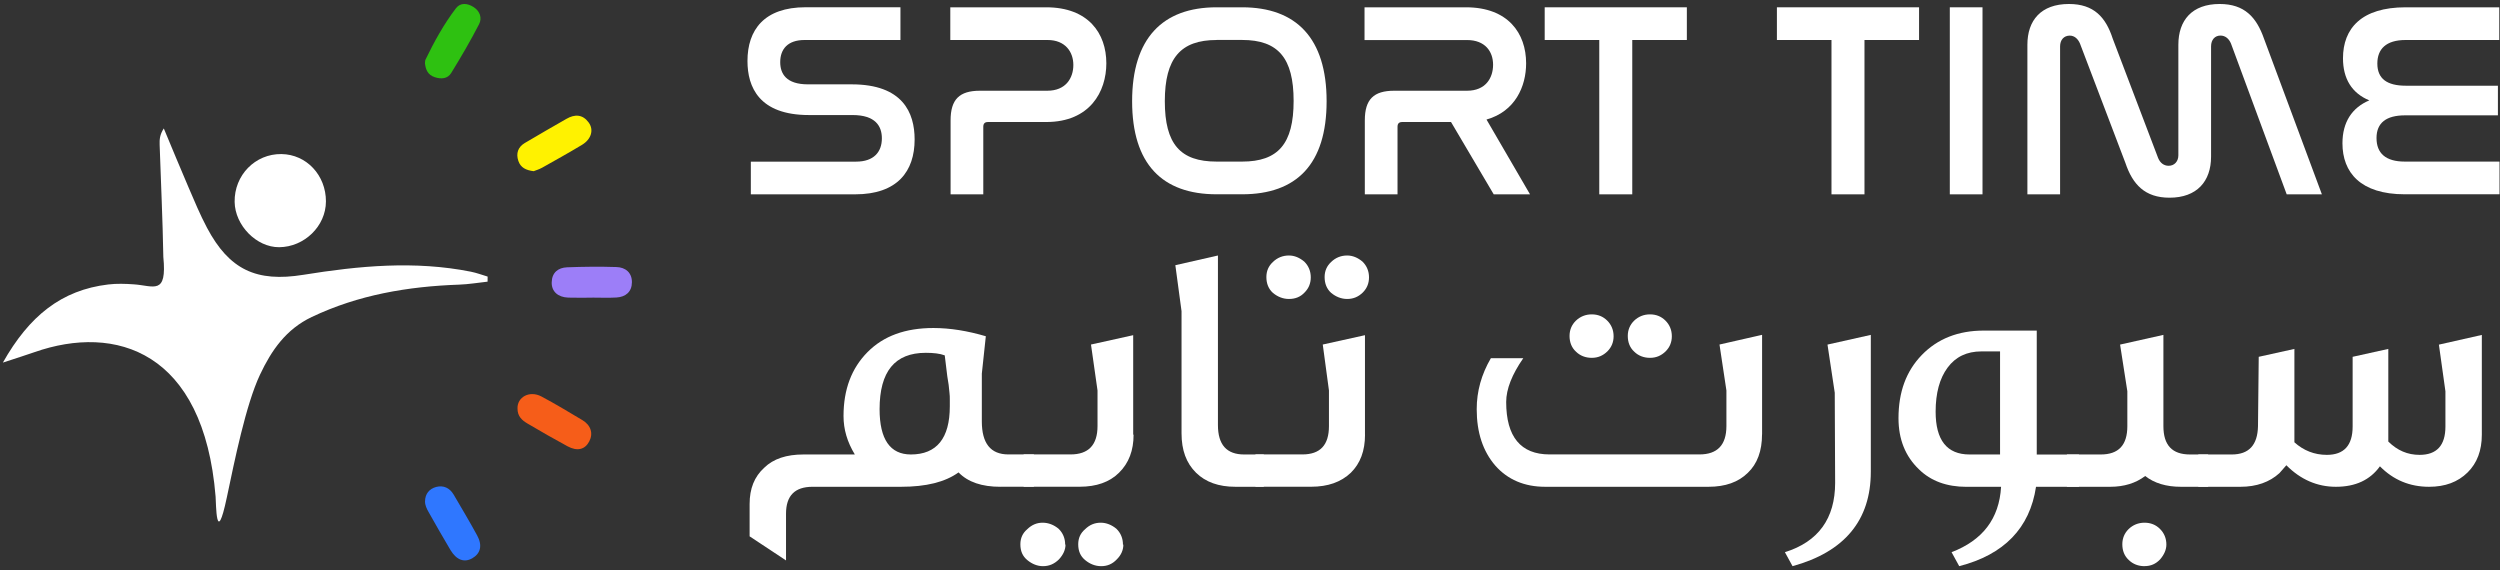 <svg width="513" height="117" viewBox="0 0 513 117" fill="none" xmlns="http://www.w3.org/2000/svg">
<rect x="0" y="0" width="513" height="117" fill="#333333" stroke="none"/>
<path d="M121.561 61.07C123.213 61.07 124.869 61.149 126.513 61.047C128.408 60.93 129.651 59.871 129.67 57.928C129.689 55.947 128.358 54.858 126.51 54.798C123.133 54.684 119.75 54.722 116.374 54.851C114.521 54.922 113.247 55.936 113.209 57.951C113.171 59.807 114.476 60.994 116.608 61.07C118.256 61.127 119.909 61.081 121.561 61.081V61.062V61.07Z" fill="#9C7EF8"/>
<path d="M87.201 12.968C87.345 14.253 87.75 15.346 89.186 15.83C90.536 16.284 91.848 16.17 92.578 14.991C94.6 11.716 96.544 8.378 98.309 4.96C98.952 3.713 98.513 2.314 97.194 1.459C95.924 0.635 94.475 0.491 93.549 1.709C91.073 4.964 89.099 8.548 87.315 12.231C87.216 12.431 87.243 12.692 87.205 12.972L87.201 12.968Z" fill="#2EC111"/>
<path d="M106.192 83.8C106.169 85.441 107.145 86.265 108.245 86.911C110.959 88.51 113.689 90.083 116.457 91.577C118.457 92.658 120.026 92.253 120.903 90.601C121.776 88.957 121.262 87.251 119.493 86.201C116.718 84.552 113.958 82.873 111.107 81.361C108.661 80.064 106.131 81.482 106.192 83.796V83.8Z" fill="#F65D19"/>
<path d="M109.512 35.127C109.95 34.949 110.634 34.756 111.239 34.416C113.98 32.881 116.725 31.346 119.417 29.728C121.326 28.578 121.901 26.662 120.805 25.149C119.572 23.452 117.965 23.388 116.23 24.39C113.372 26.042 110.495 27.66 107.667 29.357C106.283 30.189 105.848 31.486 106.366 33.025C106.824 34.378 107.905 34.938 109.515 35.127H109.512Z" fill="#FFF200"/>
<path d="M87.213 102.873C87.213 103.694 87.564 104.401 87.954 105.085C89.432 107.683 90.891 110.291 92.43 112.855C93.678 114.934 95.27 115.493 96.899 114.563C98.612 113.588 99.035 111.924 97.916 109.875C96.37 107.047 94.725 104.276 93.092 101.497C92.287 100.132 91.001 99.52 89.496 99.924C88.109 100.299 87.236 101.316 87.217 102.87L87.213 102.873Z" fill="#2F77FF"/>
<path d="M100.052 57.796C98.105 58.008 96.158 58.34 94.203 58.408C83.716 58.779 73.546 60.492 63.965 65.051C58.729 67.543 55.727 71.834 53.345 76.9C50.43 83.1 48.143 94.533 46.547 102.068C44.321 112.586 44.351 103.255 44.241 101.909C41.81 72.053 23.746 66.408 7.035 72.276C5.337 72.874 3.617 73.407 0.589 74.405C5.992 64.839 12.604 59.52 22.203 58.374C23.942 58.166 25.731 58.223 27.485 58.348C31.568 58.635 34.298 60.658 33.515 52.718C33.383 45.051 33.016 37.388 32.759 29.724C32.725 28.692 32.755 27.66 33.61 26.352C35.296 30.378 36.952 34.42 38.68 38.431C39.882 41.225 41.05 44.049 42.472 46.73C47.05 55.354 52.612 57.951 62.256 56.389C73.674 54.544 85.13 53.459 96.634 55.754C97.795 55.985 98.918 56.412 100.06 56.752C100.06 57.1 100.052 57.452 100.052 57.8V57.796Z" fill="white"/>
<path d="M66.88 41.354C66.865 46.393 62.464 50.688 57.281 50.726C52.638 50.756 48.222 46.265 48.147 41.433C48.06 35.947 52.366 31.546 57.75 31.614C62.888 31.679 66.895 35.955 66.884 41.354H66.88Z" fill="white"/>
<path d="M184.771 1.498V8.208H165.101C161.631 8.208 160.101 10.088 160.101 12.758C160.101 15.088 161.291 17.308 165.791 17.308H174.771C185.231 17.308 187.681 23.108 187.681 28.618C187.681 35.098 184.211 39.878 175.461 39.878H154.071V33.168H175.671C179.311 33.168 180.961 31.178 180.961 28.388C180.961 25.888 179.651 23.608 174.931 23.608H166.001C155.771 23.608 153.381 17.868 153.381 12.518C153.381 6.148 156.791 1.488 165.321 1.488H184.761L184.771 1.498Z" fill="white"/>
<path d="M214.681 1.498C223.321 1.498 227.021 6.838 227.021 12.988C227.021 18.788 223.671 25.038 214.681 25.038H202.741C202.121 25.038 201.771 25.318 201.771 26.008V39.878H195.061V24.698C195.061 20.378 196.881 18.618 201.091 18.618H214.911C218.721 18.618 220.251 15.998 220.251 13.328C220.251 10.658 218.601 8.208 214.961 8.208H195.001V1.498H214.671H214.681Z" fill="white"/>
<path d="M254.881 1.498C266.021 1.498 272.221 7.868 272.221 20.768C272.221 33.668 266.081 39.868 254.881 39.868H249.651C238.451 39.868 232.311 33.618 232.311 20.768C232.311 7.918 238.511 1.498 249.651 1.498H254.881ZM249.651 8.208C242.261 8.208 239.021 11.958 239.021 20.768C239.021 29.578 242.201 33.158 249.651 33.158H254.881C262.271 33.158 265.451 29.518 265.451 20.708C265.451 11.898 262.271 8.198 254.881 8.198H249.651V8.208Z" fill="white"/>
<path d="M300.821 1.498C309.461 1.498 313.161 6.838 313.161 12.988C313.161 17.768 310.891 22.878 305.031 24.528L313.961 39.878H306.511L297.751 25.038H287.741C287.121 25.038 286.771 25.318 286.771 26.008V39.878H280.061V24.698C280.061 20.378 281.881 18.618 286.091 18.618H301.041C304.851 18.618 306.381 15.998 306.381 13.278C306.381 10.558 304.731 8.218 301.041 8.218H280.001V1.508H300.811L300.821 1.498Z" fill="white"/>
<path d="M346.141 1.498V8.208H334.941V39.878H328.171V8.208H316.971V1.498H346.141Z" fill="white"/>
<path d="M393.791 1.498V8.208H382.591V39.878H375.821V8.208H364.621V1.498H393.791Z" fill="white"/>
<path d="M406.811 1.498V39.878H400.101V1.498H406.811Z" fill="white"/>
<path d="M422.73 39.878H416.021V9.178C416.021 4.178 418.811 0.818 424.551 0.818C429.671 0.818 432.111 3.548 433.531 7.928L442.85 32.428C443.25 33.398 443.99 34.018 445.01 34.018C446.15 34.018 447 33.168 447 31.858V9.178C447 4.178 449.79 0.818 455.47 0.818C460.59 0.818 463.03 3.548 464.57 7.928L476.451 39.878H469.23L457.801 8.948C457.401 7.978 456.661 7.298 455.641 7.298C454.501 7.298 453.711 8.148 453.711 9.518V32.148C453.711 37.208 450.811 40.568 445.181 40.568C440.121 40.568 437.621 37.838 436.141 33.458L426.82 8.958C426.42 7.988 425.68 7.308 424.72 7.308C423.53 7.308 422.73 8.158 422.73 9.528V39.888V39.878Z" fill="white"/>
<path d="M512.851 1.498V8.208H493.631C489.591 8.208 487.831 10.088 487.831 13.038C487.831 16.168 489.821 17.588 493.691 17.588H512.571V23.668H493.521C489.651 23.668 487.661 25.208 487.661 28.328C487.661 31.448 489.541 33.158 493.461 33.158H512.901V39.868H493.461C484.361 39.868 480.671 35.378 480.671 29.408C480.671 25.028 482.661 22.078 486.181 20.598C482.601 19.118 480.781 16.168 480.781 11.958C480.781 5.818 484.591 1.498 493.631 1.498H512.851Z" fill="white"/>
<path d="M205.281 99.888C201.471 99.888 198.631 98.928 196.691 96.938C193.931 98.928 190.041 99.888 184.891 99.888H166.741C163.081 99.888 161.291 101.728 161.291 105.418V114.998L153.821 110.058V103.428C153.821 100.258 154.791 97.828 156.811 95.988C158.681 94.148 161.371 93.258 164.881 93.258H175.411C173.841 90.678 173.091 88.098 173.091 85.368C173.091 79.918 174.731 75.568 178.021 72.248C181.311 68.928 185.791 67.308 191.541 67.308C194.971 67.308 198.561 67.898 202.291 68.998L201.471 76.668V86.468C201.471 90.968 203.261 93.248 206.921 93.248H212.151V99.878H205.281V99.888ZM193.851 72.918C192.881 72.548 191.541 72.398 189.971 72.398C183.621 72.398 180.491 76.228 180.491 83.968C180.491 90.158 182.661 93.258 186.911 93.258C192.211 93.258 194.901 89.938 194.901 83.378V82.048C194.901 81.528 194.901 81.088 194.831 80.578C194.751 79.548 194.611 78.438 194.381 77.188L193.861 72.918H193.851Z" fill="white"/>
<path d="M218.641 111.758C218.641 112.788 218.191 113.818 217.301 114.778C216.331 115.738 215.281 116.178 214.011 116.178C212.891 116.178 211.771 115.738 210.801 114.928C209.831 114.118 209.381 113.088 209.381 111.688C209.381 110.438 209.831 109.408 210.801 108.588C211.701 107.708 212.741 107.258 213.941 107.258C215.141 107.258 216.261 107.698 217.231 108.508C218.131 109.388 218.571 110.498 218.571 111.748H218.651H218.641V111.758ZM232.611 89.198C232.611 92.438 231.641 95.018 229.621 97.008C227.681 98.928 224.991 99.878 221.551 99.878H210.051V93.248H219.681C223.341 93.248 225.211 91.328 225.211 87.428V80.128L223.871 70.698L232.531 68.778V89.198H232.611ZM230.511 111.758C230.511 112.868 230.061 113.898 229.171 114.778C228.271 115.738 227.231 116.178 225.961 116.178C224.761 116.178 223.641 115.738 222.671 114.928C221.701 114.118 221.251 113.088 221.251 111.688C221.251 110.438 221.701 109.408 222.671 108.588C223.571 107.708 224.611 107.258 225.881 107.258C227.001 107.258 228.121 107.698 229.091 108.508C229.991 109.388 230.431 110.498 230.431 111.748H230.511V111.758Z" fill="white"/>
<path d="M253.511 99.888C250.071 99.888 247.391 98.928 245.441 97.018C243.421 95.028 242.451 92.378 242.451 88.908V63.848L241.181 54.418L249.921 52.428V87.218C249.921 91.268 251.711 93.258 255.301 93.258H259.331V99.888H253.511Z" fill="white"/>
<path d="M280.101 89.198C280.101 92.518 279.131 95.098 277.191 97.008C275.171 98.928 272.491 99.878 269.051 99.878H257.621V93.248H267.251C270.911 93.248 272.701 91.328 272.701 87.428V80.128L271.431 70.698L280.091 68.778V89.198H280.101ZM264.491 61.348C263.291 61.348 262.171 60.908 261.201 60.098C260.301 59.288 259.861 58.178 259.861 56.858C259.861 55.608 260.311 54.578 261.201 53.758C262.101 52.878 263.221 52.428 264.491 52.428C265.611 52.428 266.661 52.868 267.631 53.678C268.531 54.558 268.971 55.668 268.971 56.918C268.971 58.168 268.521 59.198 267.701 60.018C266.881 60.898 265.831 61.348 264.491 61.348ZM276.441 61.348C275.251 61.348 274.131 60.908 273.151 60.098C272.251 59.288 271.811 58.178 271.811 56.858C271.811 55.608 272.261 54.578 273.151 53.758C274.051 52.878 275.171 52.428 276.441 52.428C277.561 52.428 278.611 52.868 279.581 53.678C280.481 54.558 280.921 55.668 280.921 56.918C280.921 58.168 280.471 59.198 279.651 60.018C278.751 60.898 277.711 61.348 276.441 61.348Z" fill="white"/>
<path d="M361.57 89.128C361.57 92.518 360.601 95.168 358.661 97.018C356.721 98.938 354.03 99.888 350.59 99.888H317.061C312.801 99.888 309.371 98.418 306.831 95.538C304.291 92.588 303.021 88.758 303.021 83.968C303.021 80.278 303.99 76.818 305.93 73.498H312.581C310.271 76.818 309.07 79.838 309.07 82.488C309.07 89.638 312.061 93.248 317.961 93.248H348.73C352.39 93.248 354.26 91.328 354.26 87.428V80.128L352.84 70.698L361.581 68.708V89.128H361.57ZM326.62 73.428C325.35 73.428 324.231 72.988 323.411 72.178C322.511 71.368 322.07 70.258 322.07 68.938C322.07 67.688 322.52 66.658 323.34 65.838C324.24 64.958 325.361 64.508 326.631 64.508C327.901 64.508 328.941 64.948 329.771 65.758C330.671 66.638 331.111 67.748 331.111 68.998C331.111 70.248 330.66 71.278 329.84 72.098C328.94 72.978 327.901 73.428 326.631 73.428H326.62ZM338.57 73.428C337.3 73.428 336.181 72.988 335.361 72.178C334.461 71.368 334.021 70.258 334.021 68.938C334.021 67.688 334.47 66.658 335.29 65.838C336.19 64.958 337.311 64.508 338.581 64.508C339.851 64.508 340.891 64.948 341.721 65.758C342.621 66.638 343.061 67.748 343.061 68.998C343.061 70.248 342.61 71.278 341.79 72.098C340.89 72.978 339.851 73.428 338.581 73.428H338.57Z" fill="white"/>
<path d="M383.891 96.798C383.891 106.748 378.511 113.238 367.831 116.178L366.26 113.308C373.13 111.168 376.57 106.378 376.57 99.088L376.491 80.588L375.001 70.708L383.891 68.718V96.798Z" fill="white"/>
<path d="M417.791 99.888C416.521 108.368 411.221 113.818 402.031 116.178L400.461 113.308C406.811 110.878 410.241 106.458 410.621 99.898H403.531C399.501 99.898 396.211 98.718 393.751 96.288C390.991 93.638 389.571 90.168 389.571 85.818C389.571 80.438 391.141 76.168 394.351 72.848C397.561 69.528 401.821 67.838 407.041 67.838H417.941V93.268H426.601V99.898H417.791V99.888ZM410.401 72.108H406.591C403.601 72.108 401.291 73.218 399.651 75.428C398.011 77.638 397.191 80.658 397.191 84.488C397.191 90.308 399.511 93.258 404.141 93.258H410.411V72.108H410.401Z" fill="white"/>
<path d="M447.511 99.888C444.521 99.888 442.061 99.148 440.191 97.678C438.251 99.148 435.861 99.888 433.021 99.888H424.131V93.258H431.081C434.741 93.258 436.531 91.338 436.531 87.438V80.288L435.041 70.708L443.931 68.718V87.438C443.931 91.348 445.721 93.258 449.381 93.258H453.111V99.888H447.511ZM440.051 116.178C438.781 116.178 437.661 115.738 436.841 114.928C435.941 114.118 435.501 113.008 435.501 111.688C435.501 110.438 435.951 109.408 436.771 108.588C437.671 107.708 438.791 107.258 440.061 107.258C441.331 107.258 442.381 107.698 443.201 108.508C444.101 109.388 444.541 110.498 444.541 111.748C444.541 112.778 444.091 113.808 443.271 114.768C442.371 115.728 441.331 116.168 440.061 116.168H440.051V116.178Z" fill="white"/>
<path d="M509.271 89.198C509.271 92.438 508.301 95.018 506.361 96.938C504.341 98.928 501.731 99.888 498.441 99.888C494.481 99.888 491.121 98.488 488.361 95.688C486.341 98.488 483.361 99.888 479.321 99.888C475.511 99.888 472.081 98.418 469.161 95.468L467.741 97.088C465.721 98.928 463.041 99.888 459.751 99.888H451.091V93.258H457.961C461.471 93.258 463.261 91.338 463.341 87.438L463.491 73.218L470.811 71.598V90.758C472.681 92.448 474.921 93.338 477.461 93.338C480.971 93.338 482.761 91.418 482.761 87.518V73.218L490.081 71.598V90.608C491.951 92.448 494.041 93.338 496.501 93.338C500.011 93.338 501.801 91.418 501.801 87.518V80.298L500.461 70.718L509.271 68.728V89.218V89.198Z" fill="white"/>
</svg>
